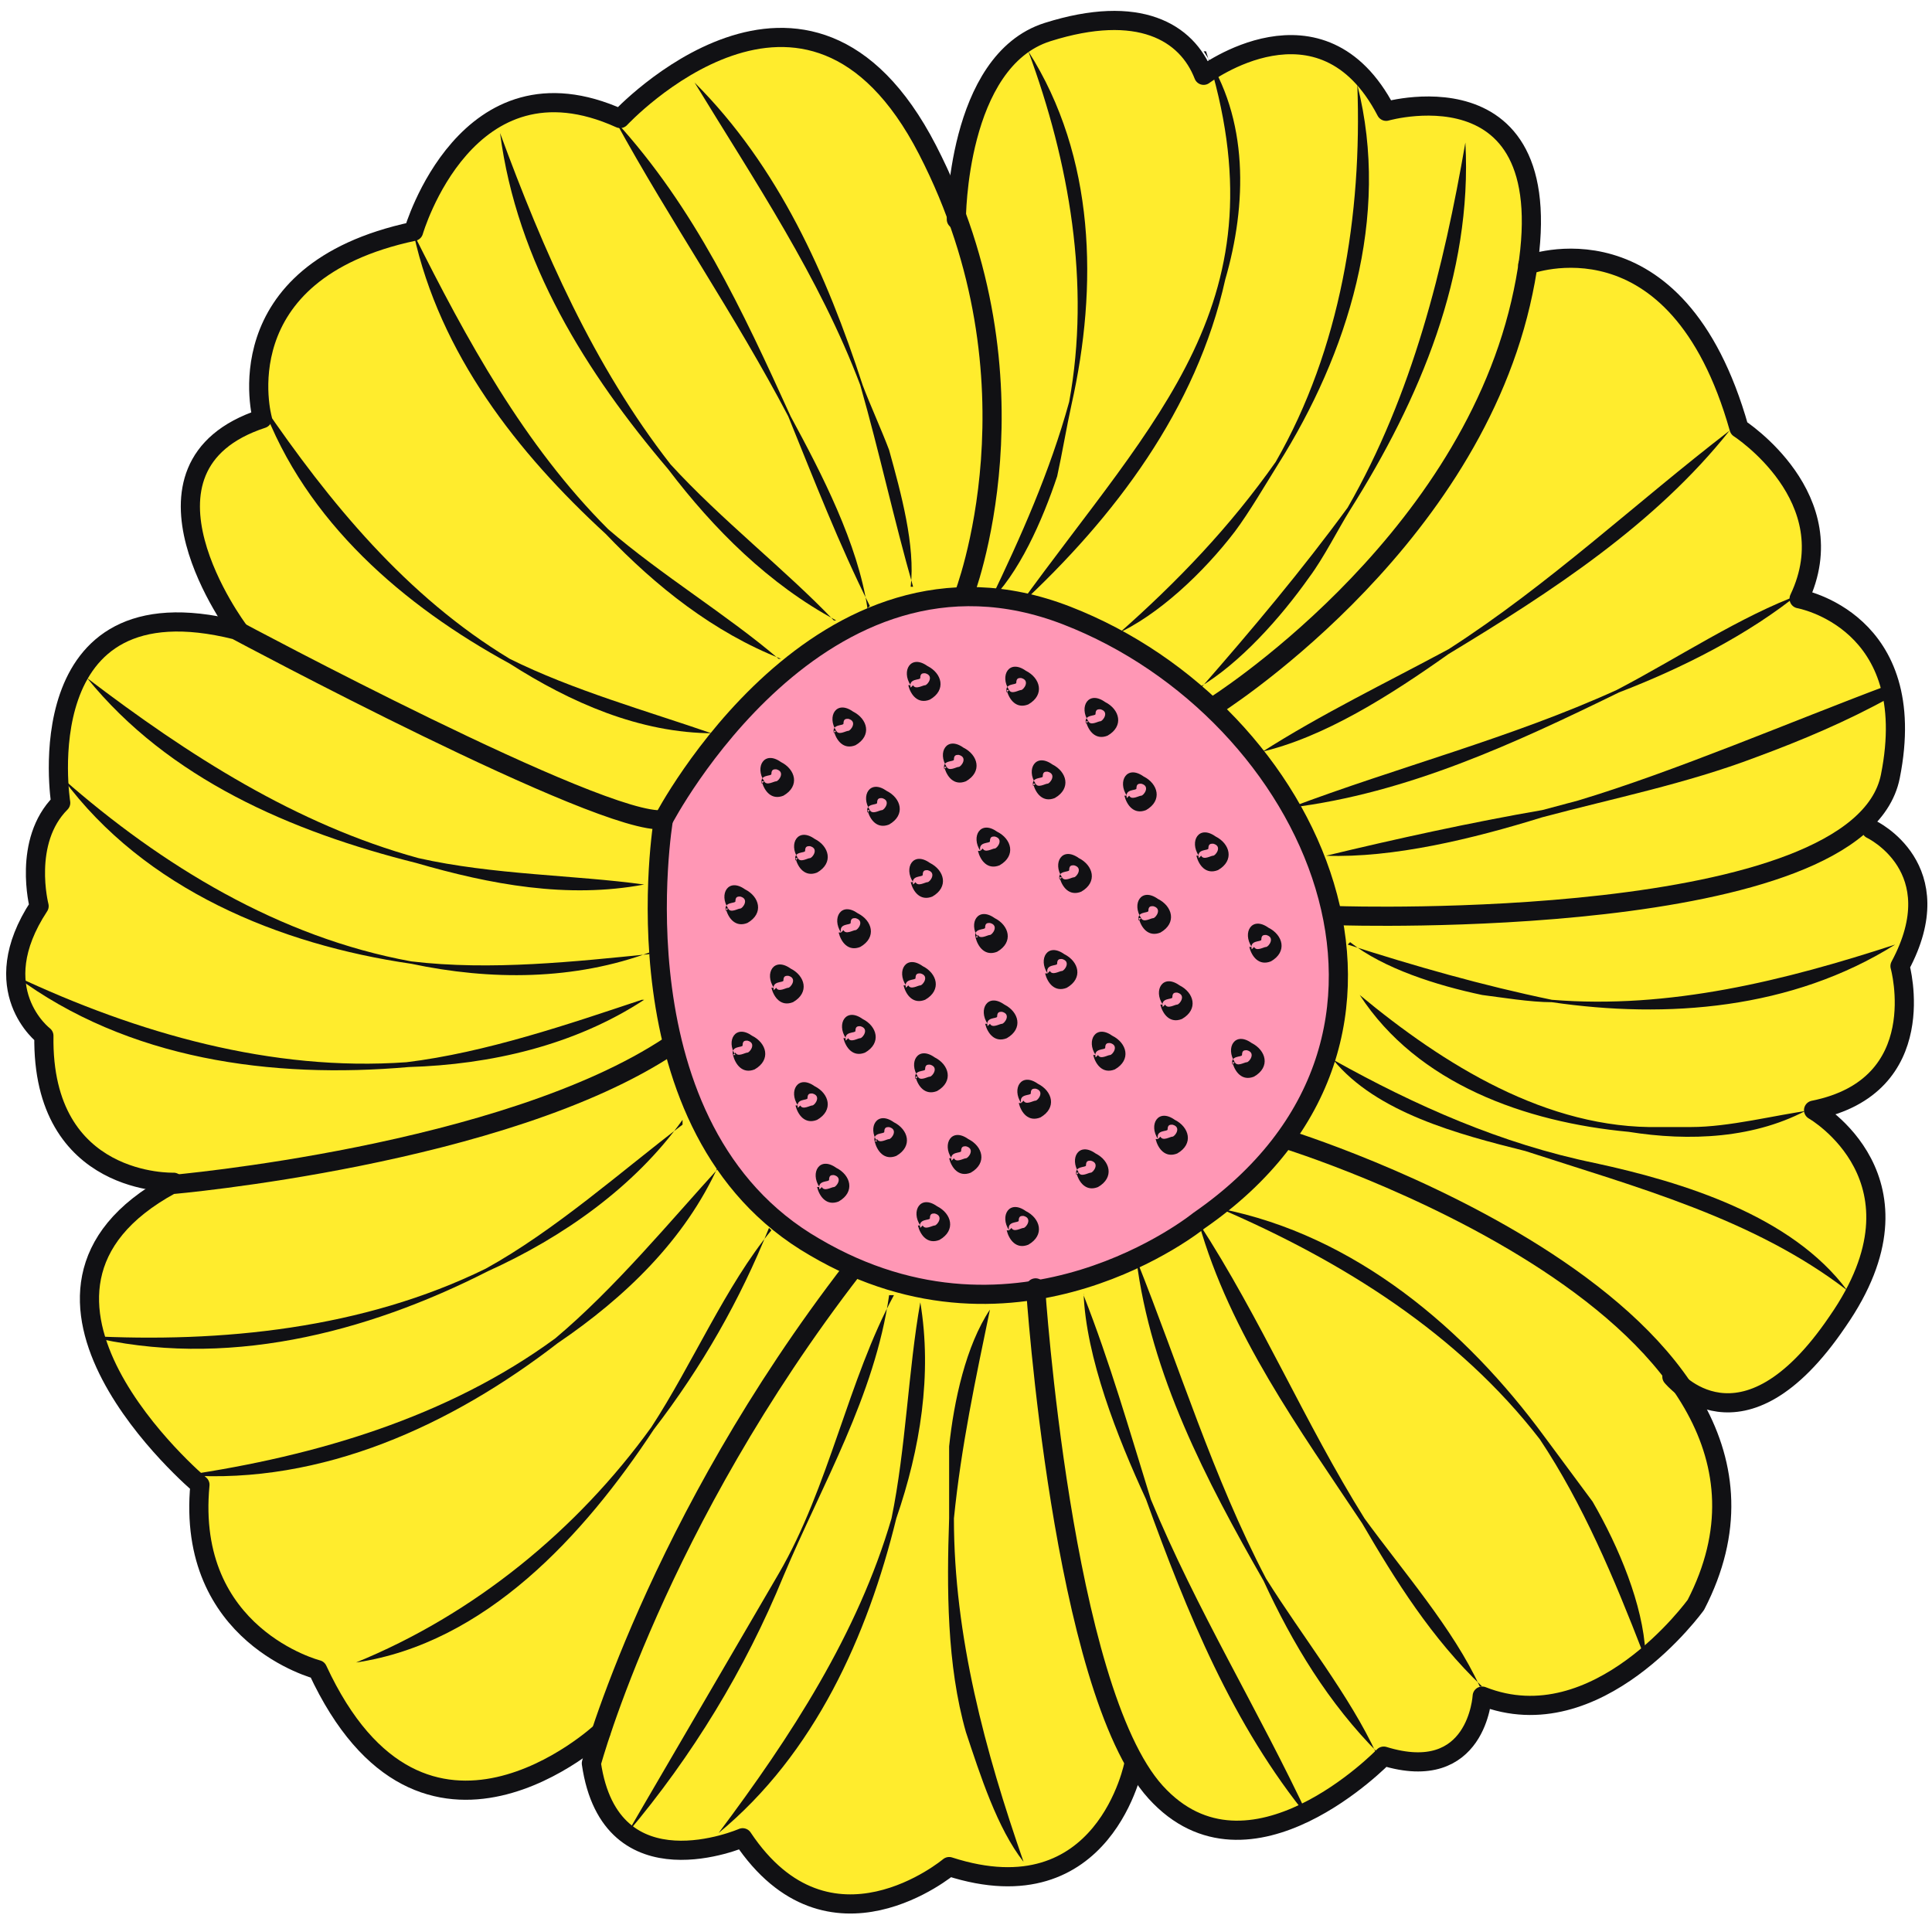 <svg width="71" height="71" viewBox="0 0 71 71" fill="none" xmlns="http://www.w3.org/2000/svg">
<path d="M7.436 54.476C6.818 60.123 11.76 61.271 11.76 61.271C15.643 69.654 21.996 63.741 22.172 63.565C21.908 64.271 21.82 64.712 21.82 64.712C22.526 69.654 27.379 67.448 27.379 67.448C30.467 72.213 34.968 68.507 34.968 68.507C40.703 70.36 41.762 64.712 41.762 64.712C42.027 65.153 42.292 65.506 42.556 65.859C45.998 69.654 50.94 64.536 50.94 64.536C54.381 65.594 54.557 62.33 54.557 62.33C58.793 64.006 62.411 58.976 62.411 58.976C64.088 55.8 63.382 52.976 61.617 50.593C61.97 51.035 64.441 53.24 67.617 48.475C71.147 43.269 66.735 40.71 66.735 40.71C71.147 39.916 69.912 35.416 69.912 35.416C71.853 31.974 69.029 30.474 68.853 30.474L68.588 30.121C69.029 29.68 69.382 29.15 69.559 28.533C70.706 22.797 66.206 22.003 66.206 22.003C67.97 18.297 63.999 15.738 63.999 15.738C61.705 7.707 56.234 9.737 56.234 9.737C57.293 2.325 51.028 4.178 51.028 4.178C48.733 -0.411 44.321 2.854 44.321 2.854C43.704 1.177 41.939 0.207 38.586 1.266C35.762 2.148 35.321 6.472 35.321 7.796H35.144C34.879 7.178 34.526 6.384 34.173 5.678C29.761 -2.882 22.878 4.531 22.878 4.531C17.319 1.972 15.29 8.678 15.29 8.678C8.23 10.09 9.73 15.561 9.73 15.561C4.612 17.149 8.407 22.709 8.848 23.238C1.171 21.385 2.494 29.68 2.494 29.68C1.083 31.092 1.7 33.474 1.7 33.474C-0.329 36.563 1.877 38.239 1.877 38.239C1.7 43.269 5.848 43.622 6.465 43.622C-0.682 47.681 7.524 54.652 7.524 54.652L7.436 54.476ZM41.409 64.359C41.409 64.359 41.409 64.447 41.498 64.536V64.359H41.409Z" fill="#FFEC2D"/>
<path d="M44.058 44.859C44.058 44.859 37.44 50.241 29.939 45.829C22.439 41.505 24.38 30.122 24.38 30.122C24.38 30.122 30.116 19.092 39.205 22.622C48.294 26.151 53.765 38.152 44.058 44.859Z" fill="#FF97B5" stroke="#111114" stroke-width="0.704" stroke-linecap="round" stroke-linejoin="round"/>
<path d="M47.234 41.858C47.234 41.858 67.883 48.212 62.323 58.977C62.323 58.977 58.705 64.007 54.47 62.331C54.47 62.331 54.293 65.596 50.852 64.537C50.852 64.537 45.91 69.655 42.469 65.86C39.027 62.066 38.057 47.329 38.057 47.329" stroke="#111114" stroke-width="0.704" stroke-linecap="round" stroke-linejoin="round"/>
<path d="M41.675 64.802C41.675 64.802 40.616 70.45 34.881 68.596C34.881 68.596 30.468 72.303 27.292 67.537C27.292 67.537 22.438 69.655 21.732 64.802C21.732 64.802 24.115 55.978 31.351 46.624" stroke="#111114" stroke-width="0.704" stroke-linecap="round" stroke-linejoin="round"/>
<path d="M22.084 63.653C22.084 63.653 15.554 69.742 11.671 61.359C11.671 61.359 6.818 60.124 7.348 54.564C7.348 54.564 -1.035 47.505 6.289 43.534C6.289 43.534 18.554 42.475 24.643 38.416" stroke="#111114" stroke-width="0.704" stroke-linecap="round" stroke-linejoin="round"/>
<path d="M6.378 43.447C6.378 43.447 1.525 43.623 1.613 38.064C1.613 38.064 -0.593 36.387 1.437 33.299C1.437 33.299 0.819 30.916 2.231 29.504C2.231 29.504 0.907 21.209 8.672 23.151C8.672 23.151 22.174 30.387 24.38 30.122" stroke="#111114" stroke-width="0.704" stroke-linecap="round" stroke-linejoin="round"/>
<path d="M8.758 23.151C8.758 23.151 4.258 17.15 9.641 15.385C9.641 15.385 8.141 10.003 15.2 8.502C15.2 8.502 17.141 1.796 22.789 4.355C22.789 4.355 29.672 -3.057 34.084 5.502C38.496 14.062 35.408 21.915 35.408 21.915" stroke="#111114" stroke-width="0.704" stroke-linecap="round" stroke-linejoin="round"/>
<path d="M35.145 8.061C35.145 8.061 35.145 2.237 38.498 1.178C41.851 0.119 43.616 1.178 44.233 2.767C44.233 2.767 48.557 -0.498 50.94 4.09C50.94 4.09 57.999 2.061 55.882 11.15C53.764 20.239 44.587 25.974 44.587 25.974" stroke="#111114" stroke-width="0.704" stroke-linecap="round" stroke-linejoin="round"/>
<path d="M56.145 9.738C56.145 9.738 61.616 7.62 63.91 15.739C63.91 15.739 67.881 18.298 66.116 22.004C66.116 22.004 70.616 22.798 69.469 28.534C68.322 34.27 49.262 33.652 49.262 33.652" stroke="#111114" stroke-width="0.704" stroke-linecap="round" stroke-linejoin="round"/>
<path d="M68.766 30.474C68.766 30.474 71.766 31.886 69.824 35.504C69.824 35.504 71.06 39.916 66.648 40.798C66.648 40.798 71.148 43.357 67.53 48.563C64 53.77 61.441 50.593 61.441 50.593" stroke="#111114" stroke-width="0.704" stroke-linecap="round" stroke-linejoin="round"/>
<path d="M42.73 36.918C42.377 36.389 42.73 35.771 43.348 36.212C43.877 36.477 44.054 37.094 43.436 37.447C42.995 37.624 42.73 37.271 42.642 36.918H42.73ZM42.818 36.918C42.907 37.094 43.171 36.918 43.26 36.918C43.348 36.918 43.612 36.565 43.26 36.477C43.171 36.477 43.083 36.477 43.083 36.653C43.083 36.742 42.642 36.653 42.73 37.006L42.818 36.918Z" fill="#111114"/>
<path d="M40.263 38.772C39.91 38.242 40.263 37.624 40.881 38.066C41.41 38.33 41.587 38.948 40.969 39.301C40.528 39.477 40.263 39.124 40.175 38.772H40.263ZM40.352 38.772C40.44 38.948 40.705 38.772 40.793 38.772C40.881 38.772 41.146 38.419 40.793 38.33C40.705 38.33 40.616 38.33 40.616 38.507C40.616 38.595 40.175 38.507 40.263 38.86L40.352 38.772Z" fill="#111114"/>
<path d="M38.496 35.772C38.143 35.242 38.496 34.624 39.113 35.066C39.643 35.33 39.819 35.948 39.202 36.301C38.76 36.477 38.496 36.124 38.407 35.772H38.496ZM38.584 35.683C38.672 35.86 38.937 35.683 39.025 35.683C39.113 35.683 39.378 35.33 39.025 35.242C38.937 35.242 38.849 35.242 38.849 35.419C38.849 35.507 38.407 35.419 38.496 35.772L38.584 35.683Z" fill="#111114"/>
<path d="M41.937 33.742C41.584 33.213 41.937 32.595 42.555 33.036C43.084 33.301 43.261 33.919 42.643 34.272C42.202 34.448 41.937 34.095 41.849 33.742H41.937ZM41.937 33.742C42.025 33.919 42.29 33.742 42.378 33.742C42.467 33.742 42.731 33.389 42.378 33.301C42.29 33.301 42.202 33.301 42.202 33.477C42.202 33.566 41.761 33.477 41.849 33.831L41.937 33.742Z" fill="#111114"/>
<path d="M46 34.8C45.647 34.27 46 33.653 46.617 34.094C47.147 34.359 47.323 34.976 46.706 35.329C46.264 35.506 46 35.153 45.911 34.8H46ZM46.088 34.8C46.176 34.976 46.441 34.8 46.529 34.8C46.617 34.8 46.882 34.447 46.529 34.359C46.441 34.359 46.353 34.359 46.353 34.535C46.353 34.623 45.911 34.535 46 34.888L46.088 34.8Z" fill="#111114"/>
<path d="M42.556 41.86C42.203 41.331 42.556 40.713 43.174 41.154C43.703 41.419 43.88 42.037 43.262 42.39C42.821 42.566 42.556 42.213 42.468 41.86H42.556ZM42.645 41.772C42.733 41.949 42.998 41.772 43.086 41.772C43.174 41.772 43.439 41.419 43.086 41.331C42.998 41.331 42.909 41.331 42.909 41.508C42.909 41.596 42.468 41.507 42.556 41.86L42.645 41.772Z" fill="#111114"/>
<path d="M45.379 39.036C45.026 38.507 45.379 37.889 45.996 38.33C46.526 38.595 46.702 39.213 46.084 39.566C45.643 39.742 45.379 39.389 45.29 39.036H45.379ZM45.379 39.036C45.467 39.213 45.731 39.036 45.82 39.036C45.908 39.036 46.173 38.683 45.82 38.595C45.731 38.595 45.643 38.595 45.643 38.771C45.643 38.86 45.202 38.772 45.29 39.124L45.379 39.036Z" fill="#111114"/>
<path d="M44.054 31.446C43.701 30.917 44.054 30.299 44.672 30.74C45.201 31.005 45.378 31.623 44.76 31.976C44.319 32.152 44.054 31.799 43.966 31.446H44.054ZM44.142 31.446C44.231 31.623 44.495 31.446 44.584 31.446C44.672 31.446 44.937 31.093 44.584 31.005C44.495 31.005 44.407 31.005 44.407 31.182C44.407 31.27 43.966 31.182 44.054 31.535L44.142 31.446Z" fill="#111114"/>
<path d="M41.41 29.241C41.057 28.712 41.41 28.094 42.027 28.535C42.557 28.8 42.733 29.418 42.116 29.771C41.675 29.947 41.41 29.594 41.322 29.241H41.41ZM41.498 29.241C41.586 29.418 41.851 29.241 41.939 29.241C42.028 29.241 42.292 28.888 41.939 28.8C41.851 28.8 41.763 28.8 41.763 28.977C41.763 29.065 41.322 28.977 41.41 29.329L41.498 29.241Z" fill="#111114"/>
<path d="M39.027 32.24C38.674 31.711 39.027 31.093 39.645 31.534C40.174 31.799 40.351 32.417 39.733 32.77C39.292 32.946 39.027 32.593 38.939 32.24H39.027ZM39.027 32.24C39.115 32.417 39.38 32.24 39.468 32.24C39.556 32.24 39.821 31.887 39.468 31.799C39.38 31.799 39.292 31.799 39.292 31.976C39.292 32.064 38.85 31.976 38.939 32.328L39.027 32.24Z" fill="#111114"/>
<path d="M39.996 26.506C39.643 25.976 39.996 25.359 40.613 25.8C41.143 26.065 41.319 26.682 40.702 27.035C40.26 27.212 39.996 26.859 39.907 26.506H39.996ZM39.996 26.506C40.084 26.682 40.349 26.506 40.437 26.506C40.525 26.506 40.79 26.153 40.437 26.065C40.349 26.065 40.26 26.065 40.26 26.241C40.26 26.329 39.819 26.241 39.907 26.594L39.996 26.506Z" fill="#111114"/>
<path d="M38.056 28.799C37.703 28.269 38.056 27.652 38.674 28.093C39.203 28.358 39.38 28.975 38.762 29.328C38.321 29.505 38.056 29.152 37.968 28.799H38.056ZM38.056 28.799C38.145 28.975 38.409 28.799 38.497 28.799C38.586 28.799 38.85 28.446 38.497 28.358C38.409 28.358 38.321 28.358 38.321 28.534C38.321 28.622 37.88 28.534 37.968 28.887L38.056 28.799Z" fill="#111114"/>
<path d="M37.084 25.358C36.731 24.828 37.084 24.21 37.701 24.651C38.231 24.916 38.407 25.534 37.789 25.887C37.348 26.063 37.084 25.71 36.995 25.358H37.084ZM37.084 25.358C37.172 25.534 37.437 25.358 37.525 25.358C37.613 25.358 37.878 25.005 37.525 24.916C37.437 24.916 37.348 24.916 37.348 25.093C37.348 25.181 36.907 25.093 36.995 25.446L37.084 25.358Z" fill="#111114"/>
<path d="M37.084 45.214C36.731 44.684 37.084 44.067 37.701 44.508C38.231 44.773 38.407 45.39 37.789 45.743C37.348 45.92 37.084 45.567 36.995 45.214H37.084ZM37.172 45.126C37.26 45.302 37.525 45.126 37.613 45.126C37.701 45.126 37.966 44.773 37.613 44.684C37.525 44.684 37.437 44.684 37.437 44.861C37.437 44.949 36.995 44.861 37.084 45.214L37.172 45.126Z" fill="#111114"/>
<path d="M34.968 42.566C34.615 42.037 34.968 41.419 35.586 41.861C36.115 42.125 36.292 42.743 35.674 43.096C35.233 43.272 34.968 42.919 34.88 42.566H34.968ZM35.057 42.566C35.145 42.743 35.41 42.566 35.498 42.566C35.586 42.566 35.851 42.214 35.498 42.125C35.41 42.125 35.321 42.125 35.321 42.302C35.321 42.39 34.88 42.302 34.968 42.655L35.057 42.566Z" fill="#111114"/>
<path d="M33.82 45.036C33.467 44.507 33.82 43.889 34.438 44.33C34.967 44.595 35.144 45.213 34.526 45.566C34.085 45.742 33.82 45.389 33.732 45.036H33.82ZM33.908 45.036C33.996 45.213 34.261 45.036 34.349 45.036C34.438 45.036 34.702 44.683 34.349 44.595C34.261 44.595 34.173 44.595 34.173 44.772C34.173 44.86 33.732 44.771 33.82 45.124L33.908 45.036Z" fill="#111114"/>
<path d="M33.732 39.566C33.379 39.036 33.732 38.418 34.35 38.859C34.879 39.124 35.056 39.742 34.438 40.095C33.997 40.271 33.732 39.918 33.644 39.566H33.732ZM33.732 39.566C33.82 39.742 34.085 39.566 34.173 39.566C34.261 39.566 34.526 39.212 34.173 39.124C34.085 39.124 33.997 39.124 33.997 39.301C33.997 39.389 33.556 39.301 33.644 39.654L33.732 39.566Z" fill="#111114"/>
<path d="M33.293 36.212C32.94 35.682 33.293 35.065 33.91 35.506C34.44 35.771 34.616 36.388 33.998 36.741C33.557 36.918 33.293 36.565 33.204 36.212H33.293ZM33.381 36.212C33.469 36.388 33.734 36.212 33.822 36.212C33.91 36.212 34.175 35.859 33.822 35.771C33.734 35.771 33.645 35.771 33.645 35.947C33.645 36.035 33.204 35.947 33.293 36.3L33.381 36.212Z" fill="#111114"/>
<path d="M33.556 32.419C33.203 31.89 33.556 31.272 34.174 31.713C34.703 31.978 34.88 32.596 34.262 32.949C33.821 33.125 33.556 32.772 33.468 32.419H33.556ZM33.645 32.419C33.733 32.596 33.997 32.419 34.086 32.419C34.174 32.419 34.439 32.066 34.086 31.978C33.997 31.978 33.909 31.978 33.909 32.154C33.909 32.242 33.468 32.154 33.556 32.507L33.645 32.419Z" fill="#111114"/>
<path d="M30.908 34.27C30.555 33.741 30.908 33.123 31.526 33.565C32.055 33.829 32.231 34.447 31.614 34.8C31.172 34.977 30.908 34.623 30.82 34.27H30.908ZM30.996 34.182C31.084 34.359 31.349 34.182 31.437 34.182C31.526 34.182 31.79 33.829 31.437 33.741C31.349 33.741 31.261 33.741 31.261 33.918C31.261 34.006 30.82 33.918 30.908 34.27L30.996 34.182Z" fill="#111114"/>
<path d="M29.322 31.536C28.969 31.007 29.322 30.389 29.94 30.83C30.469 31.095 30.645 31.713 30.028 32.066C29.587 32.242 29.322 31.889 29.234 31.536H29.322ZM29.322 31.536C29.41 31.713 29.675 31.536 29.763 31.536C29.851 31.536 30.116 31.183 29.763 31.095C29.675 31.095 29.587 31.095 29.587 31.271C29.587 31.36 29.145 31.271 29.234 31.624L29.322 31.536Z" fill="#111114"/>
<path d="M28.084 28.712C27.731 28.183 28.084 27.565 28.701 28.006C29.231 28.271 29.407 28.888 28.79 29.241C28.348 29.418 28.084 29.065 27.995 28.712H28.084ZM28.084 28.712C28.172 28.888 28.437 28.712 28.525 28.712C28.613 28.712 28.878 28.359 28.525 28.271C28.437 28.271 28.348 28.271 28.348 28.447C28.348 28.535 27.907 28.447 27.995 28.8L28.084 28.712Z" fill="#111114"/>
<path d="M31.084 38.153C30.731 37.624 31.084 37.006 31.701 37.447C32.231 37.712 32.407 38.33 31.79 38.683C31.348 38.859 31.084 38.506 30.995 38.153H31.084ZM31.172 38.153C31.26 38.33 31.525 38.153 31.613 38.153C31.701 38.153 31.966 37.8 31.613 37.712C31.525 37.712 31.436 37.712 31.436 37.889C31.436 37.977 30.995 37.889 31.084 38.242L31.172 38.153Z" fill="#111114"/>
<path d="M32.232 41.949C31.879 41.42 32.232 40.802 32.85 41.243C33.379 41.508 33.556 42.126 32.938 42.479C32.497 42.655 32.232 42.302 32.144 41.949H32.232ZM32.232 41.861C32.32 42.038 32.585 41.861 32.673 41.861C32.761 41.861 33.026 41.508 32.673 41.42C32.585 41.42 32.497 41.42 32.497 41.596C32.497 41.684 32.056 41.596 32.144 41.949L32.232 41.861Z" fill="#111114"/>
<path d="M30.115 43.624C29.762 43.095 30.115 42.477 30.733 42.918C31.262 43.183 31.439 43.801 30.821 44.154C30.38 44.33 30.115 43.977 30.027 43.624H30.115ZM30.203 43.624C30.291 43.8 30.556 43.624 30.644 43.624C30.733 43.624 30.997 43.271 30.644 43.183C30.556 43.183 30.468 43.183 30.468 43.359C30.468 43.448 30.027 43.359 30.115 43.712L30.203 43.624Z" fill="#111114"/>
<path d="M29.322 40.625C28.969 40.096 29.322 39.478 29.94 39.919C30.469 40.184 30.645 40.801 30.028 41.154C29.587 41.331 29.322 40.978 29.234 40.625H29.322ZM29.41 40.625C29.498 40.801 29.763 40.625 29.851 40.625C29.94 40.625 30.204 40.272 29.851 40.184C29.763 40.184 29.675 40.184 29.675 40.36C29.675 40.449 29.234 40.36 29.322 40.713L29.41 40.625Z" fill="#111114"/>
<path d="M28.437 36.3C28.084 35.77 28.437 35.153 29.055 35.594C29.584 35.859 29.761 36.476 29.143 36.829C28.702 37.006 28.437 36.653 28.349 36.3H28.437ZM28.525 36.3C28.614 36.476 28.878 36.3 28.967 36.3C29.055 36.3 29.32 35.947 28.967 35.859C28.878 35.859 28.79 35.859 28.79 36.035C28.79 36.123 28.349 36.035 28.437 36.388L28.525 36.3Z" fill="#111114"/>
<path d="M27.025 38.772C26.672 38.242 27.025 37.624 27.643 38.066C28.172 38.33 28.349 38.948 27.731 39.301C27.29 39.477 27.025 39.124 26.937 38.772H27.025ZM27.025 38.683C27.113 38.86 27.378 38.683 27.466 38.683C27.554 38.683 27.819 38.33 27.466 38.242C27.378 38.242 27.29 38.242 27.29 38.419C27.29 38.507 26.849 38.419 26.937 38.772L27.025 38.683Z" fill="#111114"/>
<path d="M26.761 33.389C26.408 32.859 26.761 32.242 27.379 32.683C27.909 32.947 28.085 33.565 27.467 33.918C27.026 34.095 26.761 33.742 26.673 33.389H26.761ZM26.761 33.389C26.85 33.565 27.114 33.389 27.203 33.389C27.291 33.389 27.555 33.036 27.203 32.947C27.114 32.947 27.026 32.947 27.026 33.124C27.026 33.212 26.585 33.124 26.673 33.477L26.761 33.389Z" fill="#111114"/>
<path d="M34.791 28.183C34.438 27.653 34.791 27.035 35.408 27.477C35.938 27.741 36.114 28.359 35.497 28.712C35.055 28.889 34.791 28.536 34.702 28.183H34.791ZM34.791 28.183C34.879 28.359 35.144 28.183 35.232 28.183C35.32 28.183 35.585 27.83 35.232 27.741C35.144 27.741 35.055 27.741 35.055 27.918C35.055 28.006 34.614 27.918 34.702 28.271L34.791 28.183Z" fill="#111114"/>
<path d="M33.466 25.182C33.113 24.652 33.466 24.035 34.084 24.476C34.614 24.741 34.79 25.358 34.172 25.711C33.731 25.888 33.466 25.535 33.378 25.182H33.466ZM33.555 25.182C33.643 25.358 33.908 25.182 33.996 25.182C34.084 25.182 34.349 24.829 33.996 24.741C33.908 24.741 33.819 24.741 33.819 24.917C33.819 25.005 33.378 24.917 33.466 25.27L33.555 25.182Z" fill="#111114"/>
<path d="M31.968 29.772C31.615 29.242 31.968 28.624 32.586 29.066C33.115 29.33 33.292 29.948 32.674 30.301C32.233 30.477 31.968 30.125 31.88 29.772H31.968ZM31.968 29.772C32.057 29.948 32.321 29.772 32.41 29.772C32.498 29.772 32.763 29.419 32.41 29.33C32.321 29.33 32.233 29.33 32.233 29.507C32.233 29.595 31.792 29.507 31.88 29.86L31.968 29.772Z" fill="#111114"/>
<path d="M30.732 26.858C30.379 26.328 30.732 25.71 31.35 26.151C31.879 26.416 32.056 27.034 31.438 27.387C30.997 27.563 30.732 27.21 30.644 26.858H30.732ZM30.732 26.858C30.82 27.034 31.085 26.858 31.173 26.858C31.262 26.858 31.526 26.505 31.173 26.416C31.085 26.416 30.997 26.416 30.997 26.593C30.997 26.681 30.555 26.593 30.644 26.946L30.732 26.858Z" fill="#111114"/>
<path d="M35.937 34.447C35.584 33.918 35.937 33.3 36.555 33.741C37.084 34.006 37.261 34.624 36.643 34.977C36.202 35.153 35.937 34.8 35.849 34.447H35.937ZM35.937 34.359C36.025 34.535 36.29 34.359 36.378 34.359C36.467 34.359 36.731 34.006 36.378 33.918C36.29 33.918 36.202 33.918 36.202 34.094C36.202 34.183 35.761 34.094 35.849 34.447L35.937 34.359Z" fill="#111114"/>
<path d="M36.027 31.27C35.674 30.741 36.027 30.123 36.645 30.565C37.174 30.829 37.351 31.447 36.733 31.8C36.292 31.977 36.027 31.623 35.939 31.27H36.027ZM36.115 31.182C36.203 31.359 36.468 31.182 36.556 31.182C36.645 31.182 36.909 30.829 36.556 30.741C36.468 30.741 36.38 30.741 36.38 30.918C36.38 31.006 35.939 30.918 36.027 31.27L36.115 31.182Z" fill="#111114"/>
<path d="M36.293 37.624C35.94 37.095 36.293 36.477 36.91 36.918C37.44 37.183 37.616 37.801 36.998 38.154C36.557 38.33 36.293 37.977 36.204 37.624H36.293ZM36.381 37.624C36.469 37.8 36.734 37.624 36.822 37.624C36.91 37.624 37.175 37.271 36.822 37.183C36.734 37.183 36.645 37.183 36.645 37.359C36.645 37.448 36.204 37.359 36.293 37.712L36.381 37.624Z" fill="#111114"/>
<path d="M37.527 40.536C37.174 40.007 37.527 39.389 38.145 39.83C38.674 40.095 38.851 40.713 38.233 41.066C37.792 41.242 37.527 40.889 37.439 40.536H37.527ZM37.615 40.448C37.703 40.624 37.968 40.448 38.056 40.448C38.145 40.448 38.409 40.095 38.056 40.007C37.968 40.007 37.88 40.007 37.88 40.183C37.88 40.272 37.439 40.183 37.527 40.536L37.615 40.448Z" fill="#111114"/>
<path d="M39.644 43.095C39.291 42.565 39.644 41.948 40.262 42.389C40.791 42.654 40.968 43.271 40.35 43.624C39.909 43.801 39.644 43.448 39.556 43.095H39.644ZM39.644 43.095C39.732 43.271 39.997 43.095 40.085 43.095C40.174 43.095 40.438 42.742 40.085 42.654C39.997 42.654 39.909 42.654 39.909 42.83C39.909 42.918 39.468 42.83 39.556 43.183L39.644 43.095Z" fill="#111114"/>
<path d="M54.469 61.979C52.616 60.214 51.292 58.096 50.057 55.979C47.763 52.537 45.204 49.007 44.057 44.948C46.351 48.478 47.939 52.272 50.145 55.802C51.557 57.743 53.41 59.861 54.381 61.979H54.469Z" fill="#111114"/>
<path d="M33.821 47.86C34.262 50.508 33.821 53.243 32.938 55.802C31.879 60.126 29.938 64.45 26.408 67.362C29.055 63.832 31.526 60.038 32.762 55.802C33.291 53.243 33.379 50.331 33.821 47.86Z" fill="#111114"/>
<path d="M26.406 42.831C25.171 45.567 22.965 47.684 20.494 49.361C16.611 52.361 11.846 54.567 6.816 54.214C11.582 53.508 16.435 52.096 20.406 49.184C22.612 47.331 24.641 44.861 26.494 42.831H26.406Z" fill="#111114"/>
<path d="M23.938 34.977C21.114 36.035 18.026 36.035 15.114 35.418C10.26 34.712 5.319 32.682 2.318 28.623C5.936 31.8 10.26 34.447 15.114 35.33C18.026 35.682 21.202 35.33 23.849 35.065L23.938 34.977Z" fill="#111114"/>
<path d="M28.702 24.212C26.232 23.241 24.114 21.564 22.261 19.623C18.996 16.623 16.172 13.005 15.201 8.593C17.142 12.475 19.26 16.358 22.349 19.447C24.29 21.123 26.761 22.623 28.614 24.212H28.702Z" fill="#111114"/>
<path d="M41.057 23.329C43.263 21.387 45.204 19.358 46.881 16.975C49.264 12.828 50.058 7.886 49.881 3.121C51.117 7.974 49.528 13.004 46.969 17.063C46.528 17.769 45.91 18.828 45.381 19.534C44.234 21.034 42.557 22.623 40.969 23.329H41.057Z" fill="#111114"/>
<path d="M66.204 21.74C64.263 23.329 61.792 24.564 59.497 25.446C55.703 27.299 51.732 29.153 47.408 29.682C51.379 28.182 55.526 27.123 59.409 25.358C61.615 24.211 63.998 22.623 66.204 21.828V21.74Z" fill="#111114"/>
<path d="M66.558 40.712C64.529 41.859 62.058 41.947 59.852 41.594C56.057 41.241 52.087 39.829 49.969 36.565C53.057 39.123 56.852 41.506 60.999 41.418H62.146C63.558 41.418 65.235 40.977 66.558 40.8V40.712Z" fill="#111114"/>
<path d="M60.38 60.744C59.321 58.008 58.174 55.273 56.586 52.89C53.586 49.008 49.35 46.36 44.85 44.419C49.791 45.39 53.85 48.831 56.762 52.802C57.292 53.508 57.998 54.479 58.527 55.184C59.498 56.861 60.38 58.979 60.468 60.744H60.38Z" fill="#111114"/>
<path d="M50.672 64.451C48.819 62.597 47.495 60.391 46.437 58.097C44.319 54.391 42.289 50.508 41.76 46.273C43.348 50.243 44.584 54.303 46.525 58.009C47.849 60.127 49.613 62.333 50.584 64.451H50.672Z" fill="#111114"/>
<path d="M39.82 47.596C40.791 50.067 41.497 52.538 42.291 55.097C43.968 59.156 46.262 62.862 48.115 66.833C45.291 63.392 43.615 59.244 42.115 55.097C41.056 52.802 39.909 49.89 39.82 47.508V47.596Z" fill="#111114"/>
<path d="M36.38 48.126C35.851 50.685 35.321 53.156 35.056 55.803C35.056 60.127 36.204 64.363 37.615 68.422C36.645 67.186 36.027 65.245 35.498 63.657C34.792 61.186 34.792 58.362 34.88 55.803C34.88 55.009 34.88 53.95 34.88 53.156C35.056 51.479 35.498 49.45 36.38 48.126Z" fill="#111114"/>
<path d="M32.675 47.596C32.146 51.302 30.204 54.567 28.792 57.92C27.381 61.361 25.439 64.538 23.057 67.362C24.91 64.185 26.763 61.009 28.616 57.832C30.469 54.655 31.175 50.684 32.852 47.596H32.675Z" fill="#111114"/>
<path d="M28.26 45.124C27.201 47.771 25.789 50.242 24.024 52.536C21.465 56.419 17.847 60.39 13.082 61.096C17.406 59.331 21.2 56.243 23.936 52.448C25.436 50.154 26.671 47.242 28.348 45.212L28.26 45.124Z" fill="#111114"/>
<path d="M25.083 41.153C23.319 43.624 20.671 45.477 17.936 46.713C13.435 49.007 8.229 50.331 3.199 49.095C8.141 49.36 13.347 48.83 17.848 46.624C20.407 45.212 22.877 43.006 25.083 41.33V41.153Z" fill="#111114"/>
<path d="M23.672 36.742C21.113 38.418 18.025 39.124 15.024 39.213C9.995 39.654 4.7 38.948 0.553 35.859C5.053 37.977 9.995 39.389 14.936 39.036C17.848 38.683 20.937 37.624 23.584 36.742H23.672Z" fill="#111114"/>
<path d="M23.672 32.506C20.848 33.035 18.024 32.506 15.289 31.712C10.7 30.564 6.199 28.623 3.199 24.917C6.905 27.741 10.876 30.3 15.377 31.535C18.112 32.153 21.113 32.153 23.672 32.506Z" fill="#111114"/>
<path d="M26.232 26.947C23.497 26.947 20.938 25.799 18.732 24.388C14.849 22.27 11.231 19.181 9.643 14.857C12.113 18.475 14.937 21.917 18.732 24.211C21.026 25.358 23.85 26.152 26.144 26.947H26.232Z" fill="#111114"/>
<path d="M31.967 22.27C30.82 19.976 29.937 17.682 28.967 15.299C27.025 11.593 24.643 8.152 22.613 4.445C25.525 7.622 27.29 11.416 29.055 15.299C30.202 17.417 31.526 19.976 31.879 22.358L31.967 22.27Z" fill="#111114"/>
<path d="M30.731 22.801C28.26 21.477 26.23 19.448 24.554 17.242C21.554 13.712 18.995 9.653 18.377 4.888C19.965 9.212 21.818 13.447 24.642 17.065C26.495 19.095 28.878 20.948 30.643 22.801H30.731Z" fill="#111114"/>
<path d="M33.556 21.564C32.849 19.093 32.32 16.623 31.614 14.152C30.114 10.181 27.732 6.651 25.525 3.033C28.614 6.122 30.379 10.093 31.702 14.152C31.967 14.858 32.408 15.828 32.673 16.534C33.114 18.123 33.644 20.064 33.467 21.564H33.556Z" fill="#111114"/>
<path d="M44.234 1.886C45.911 4.357 45.822 7.533 45.028 10.269C43.969 15.034 40.969 19.005 37.44 22.27C42.469 15.299 47.234 11.063 44.322 1.886H44.234Z" fill="#111114"/>
<path d="M36.379 22.093C37.526 19.711 38.585 17.328 39.291 14.769C40.086 10.445 39.291 5.945 37.791 1.886C40.262 5.768 40.35 10.534 39.38 14.857C39.203 15.652 39.026 16.71 38.85 17.505C38.321 19.093 37.438 21.123 36.291 22.181L36.379 22.093Z" fill="#111114"/>
<path d="M44.145 25.269C45.998 23.151 47.851 20.945 49.528 18.651C51.91 14.504 53.057 9.827 53.852 5.238C54.116 10.092 52.175 14.68 49.616 18.739C49.175 19.445 48.645 20.504 48.116 21.21C47.057 22.71 45.557 24.387 44.057 25.269H44.145Z" fill="#111114"/>
<path d="M46.352 27.652C48.558 26.24 50.941 25.093 53.235 23.857C56.941 21.475 60.118 18.474 63.559 15.827C60.824 19.269 57.029 21.739 53.235 24.034C51.117 25.534 48.646 27.122 46.264 27.652H46.352Z" fill="#111114"/>
<path d="M48.73 31.448C51.289 30.83 54.113 30.212 56.672 29.771L57.996 29.418C61.526 28.359 65.85 26.506 69.379 25.183L69.468 25.536C68.938 25.712 68.32 25.889 67.703 25.977C68.232 25.712 68.761 25.447 69.291 25.271C69.468 25.271 69.644 25.447 69.468 25.624C67.879 26.506 66.203 27.212 64.526 27.83C61.967 28.801 59.32 29.33 56.672 30.036C54.113 30.83 51.201 31.536 48.73 31.448Z" fill="#111114"/>
<path d="M49.527 34.712C51.998 35.506 54.469 36.212 57.028 36.742C61.352 37.095 65.588 36.036 69.647 34.712C65.852 37.095 61.264 37.448 57.028 36.83C56.234 36.83 55.175 36.654 54.469 36.565C52.792 36.212 50.851 35.595 49.616 34.624L49.527 34.712Z" fill="#111114"/>
<path d="M48.996 38.947C51.996 40.624 55.173 42.036 58.614 42.742C61.88 43.448 65.85 44.683 67.88 47.419C64.439 44.771 60.115 43.624 56.056 42.3C53.585 41.683 50.584 40.889 48.996 38.947Z" fill="#111114"/>
</svg>
